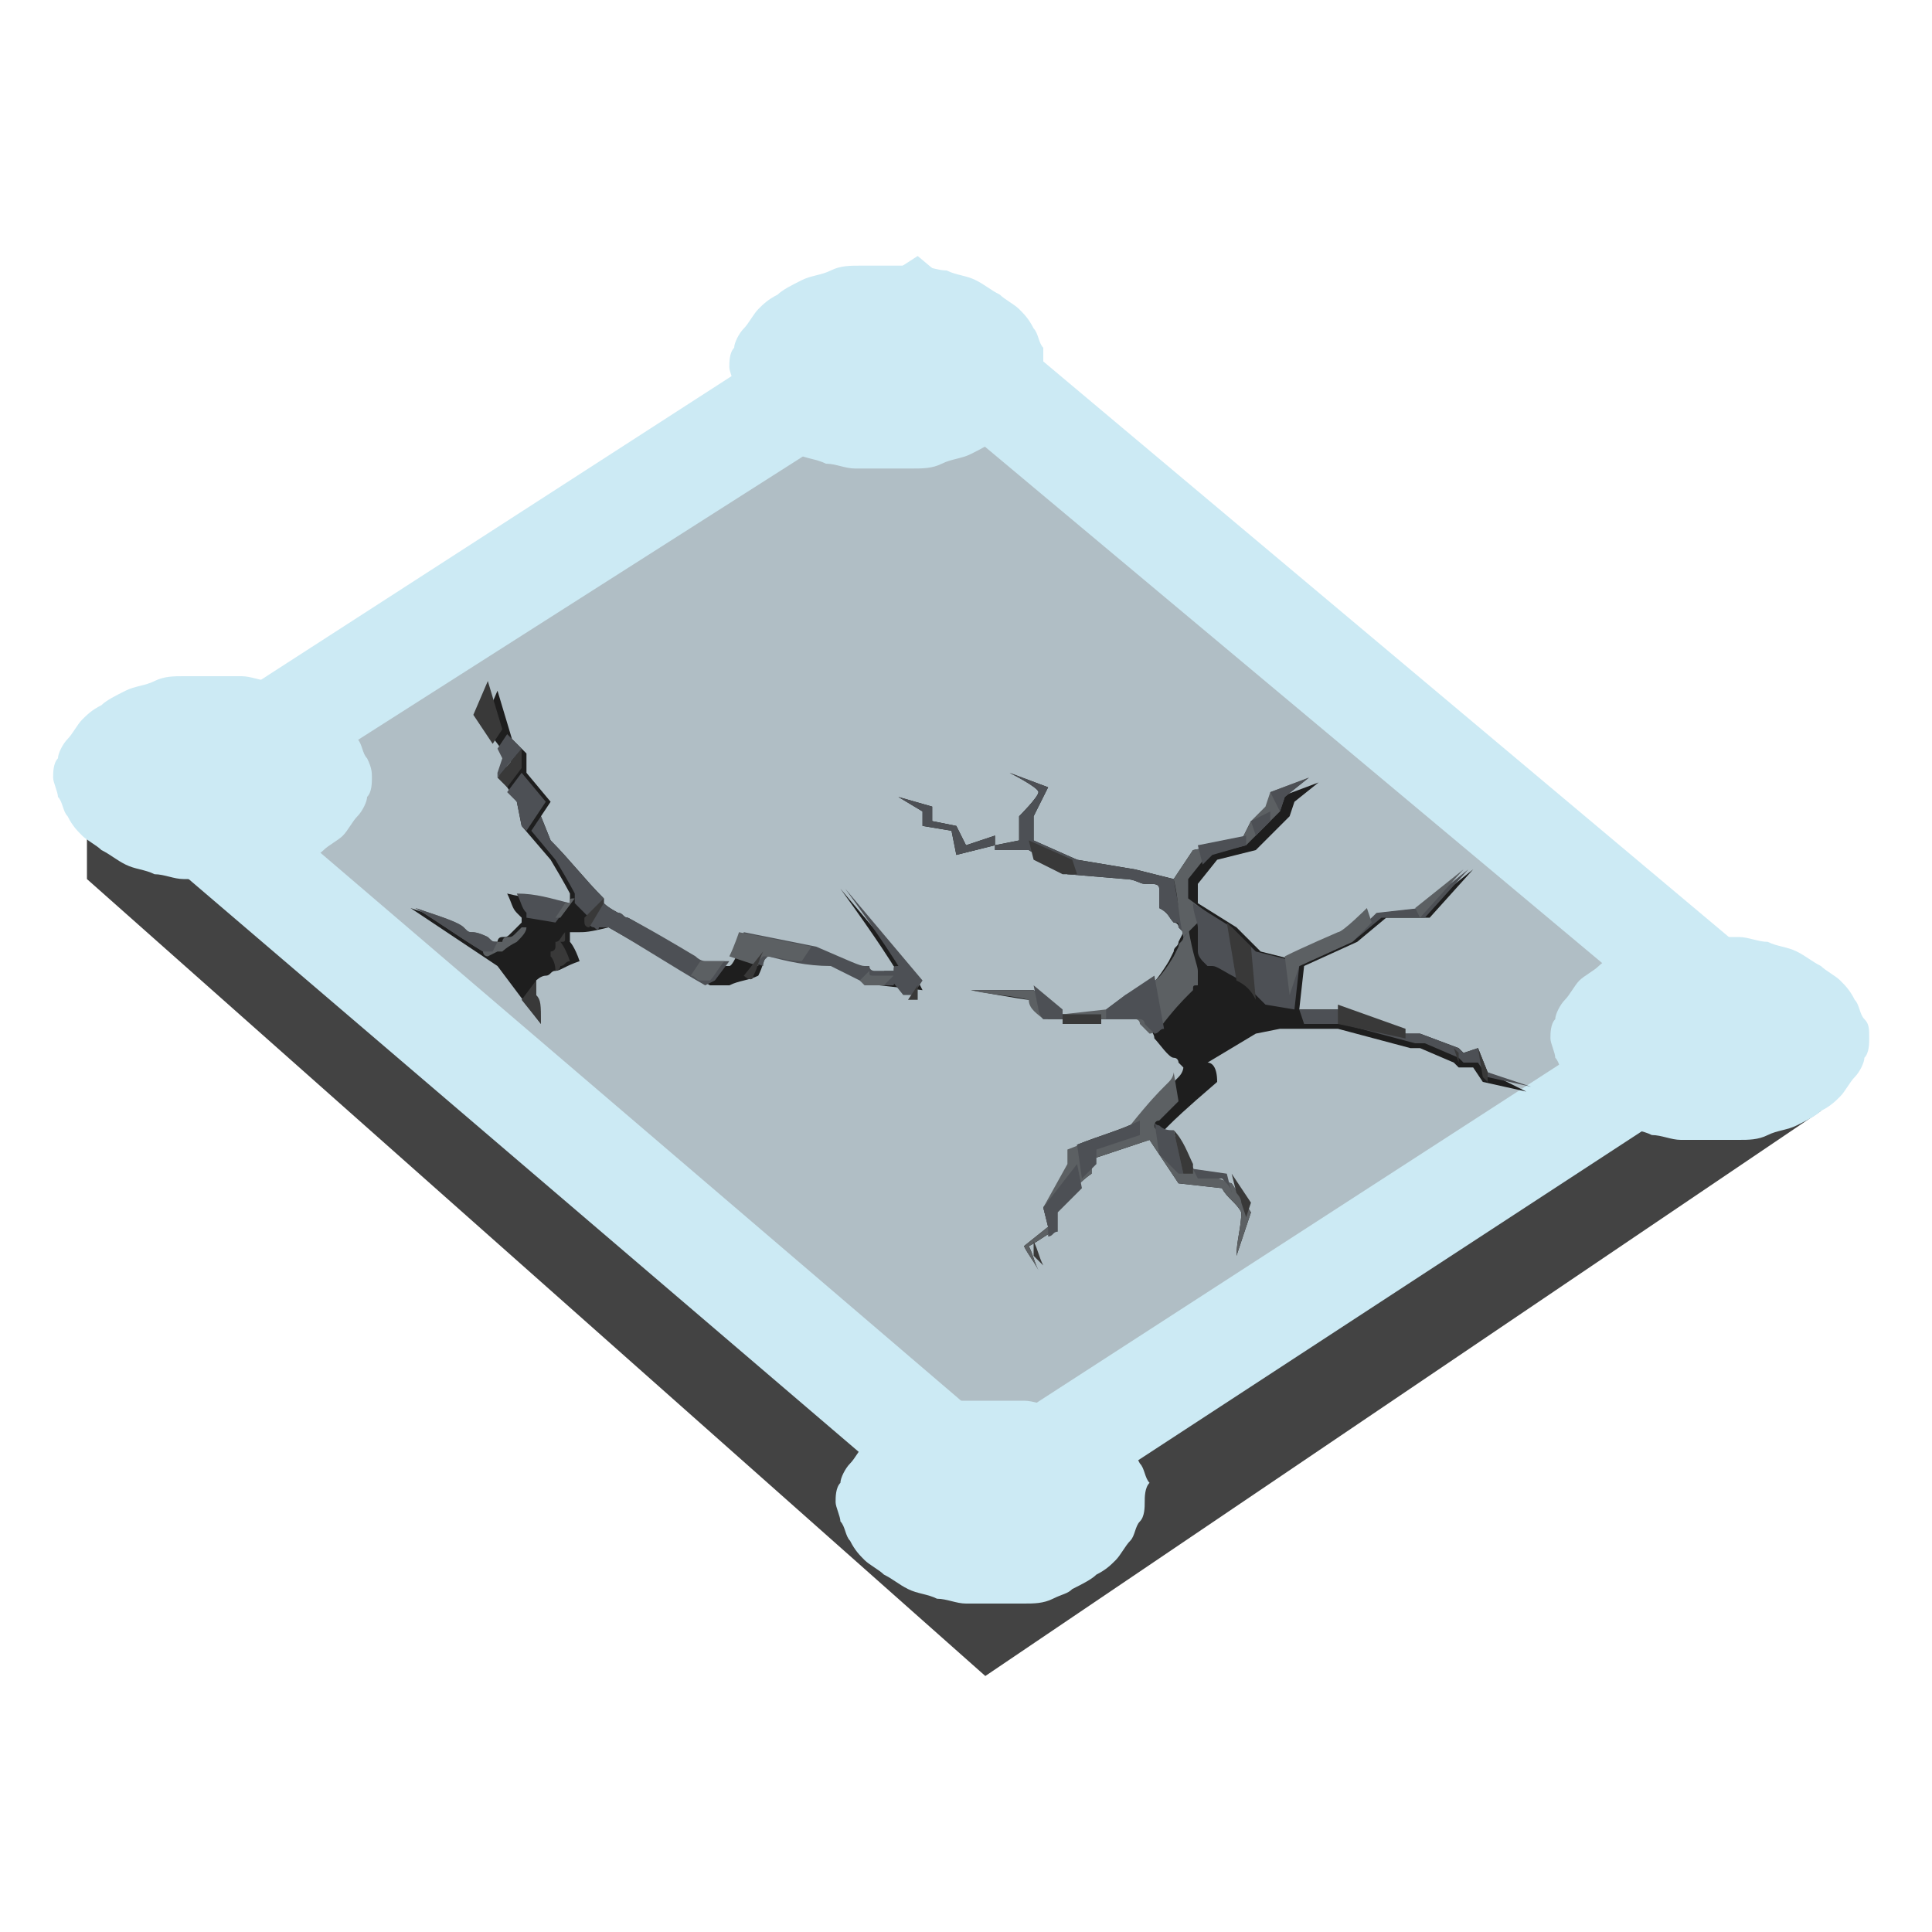 <?xml version="1.0" encoding="utf-8"?>
<!-- Generator: Adobe Illustrator 26.1.0, SVG Export Plug-In . SVG Version: 6.00 Build 0)  -->
<svg version="1.1" id="Layer_1" xmlns="http://www.w3.org/2000/svg" xmlns:xlink="http://www.w3.org/1999/xlink" x="0px" y="0px"
	 viewBox="0 0 40 40" style="enable-background:new 0 0 40 40;" xml:space="preserve">
<style type="text/css">
	.st0{fill:#434343;}
	.st1{fill:#B0BEC5;}
	.st2{fill:#CCEAF4;}
	.st3{fill:#1E1E1E;}
	.st4{fill:#4D5055;}
	.st5{fill:#5C6063;}
	.st6{fill:#393939;}
</style>
<path class="st0" d="M1.8,18.2l18.6,16.5l17.3-11.7v-1.7L1.8,16.4L1.8,18.2z"/>
<path class="st1" d="M20.5,31L3.6,16.5l15.3-9.8L36,21L20.5,31z"/>
<path class="st2" d="M18.9,8L5.4,16.6l15.2,13l13.6-8.8L18.9,8 M19,5.3l18.7,15.7L20.4,32.3L1.8,16.4L19,5.3z"/>
<path class="st2" d="M7.7,16.1c0,0.1,0,0.3-0.1,0.4c0,0.1-0.1,0.3-0.2,0.4c-0.1,0.1-0.2,0.3-0.3,0.4c-0.1,0.1-0.3,0.2-0.4,0.3
	c-0.1,0.1-0.3,0.2-0.5,0.3c-0.2,0.1-0.4,0.1-0.6,0.2c-0.2,0.1-0.4,0.1-0.6,0.1c-0.2,0-0.4,0-0.6,0c-0.2,0-0.4,0-0.6,0
	c-0.2,0-0.4-0.1-0.6-0.1c-0.2-0.1-0.4-0.1-0.6-0.2c-0.2-0.1-0.3-0.2-0.5-0.3c-0.1-0.1-0.3-0.2-0.4-0.3c-0.1-0.1-0.2-0.2-0.3-0.4
	c-0.1-0.1-0.1-0.3-0.2-0.4c0-0.1-0.1-0.3-0.1-0.4c0-0.1,0-0.3,0.1-0.4c0-0.1,0.1-0.3,0.2-0.4c0.1-0.1,0.2-0.3,0.3-0.4
	c0.1-0.1,0.2-0.2,0.4-0.3c0.1-0.1,0.3-0.2,0.5-0.3c0.2-0.1,0.4-0.1,0.6-0.2c0.2-0.1,0.4-0.1,0.6-0.1c0.2,0,0.4,0,0.6,0
	c0.2,0,0.4,0,0.6,0c0.2,0,0.4,0.1,0.6,0.1c0.2,0.1,0.4,0.1,0.6,0.2c0.2,0.1,0.3,0.2,0.5,0.3c0.1,0.1,0.3,0.2,0.4,0.3
	c0.1,0.1,0.2,0.2,0.3,0.4c0.1,0.1,0.1,0.3,0.2,0.4C7.7,15.9,7.7,16,7.7,16.1z"/>
<path class="st2" d="M21.6,7.6c0,0.1,0,0.3-0.1,0.4c0,0.1-0.1,0.3-0.2,0.4c-0.1,0.1-0.2,0.3-0.3,0.4c-0.1,0.1-0.2,0.2-0.4,0.3
	c-0.1,0.1-0.3,0.2-0.5,0.3c-0.2,0.1-0.4,0.1-0.6,0.2c-0.2,0.1-0.4,0.1-0.6,0.1c-0.2,0-0.4,0-0.6,0c-0.2,0-0.4,0-0.6,0
	c-0.2,0-0.4-0.1-0.6-0.1c-0.2-0.1-0.4-0.1-0.6-0.2s-0.3-0.2-0.5-0.3C16,9,15.8,8.9,15.7,8.8c-0.1-0.1-0.2-0.2-0.3-0.4
	c-0.1-0.1-0.1-0.3-0.2-0.4c0-0.1-0.1-0.3-0.1-0.4s0-0.3,0.1-0.4c0-0.1,0.1-0.3,0.2-0.4c0.1-0.1,0.2-0.3,0.3-0.4
	c0.1-0.1,0.2-0.2,0.4-0.3c0.1-0.1,0.3-0.2,0.5-0.3s0.4-0.1,0.6-0.2c0.2-0.1,0.4-0.1,0.6-0.1c0.2,0,0.4,0,0.6,0c0.2,0,0.4,0,0.6,0
	c0.2,0,0.4,0.1,0.6,0.1c0.2,0.1,0.4,0.1,0.6,0.2c0.2,0.1,0.3,0.2,0.5,0.3c0.1,0.1,0.3,0.2,0.4,0.3c0.1,0.1,0.2,0.2,0.3,0.4
	c0.1,0.1,0.1,0.3,0.2,0.4C21.6,7.3,21.6,7.4,21.6,7.6z"/>
<path class="st2" d="M38.7,21.5c0,0.1,0,0.3-0.1,0.4c0,0.1-0.1,0.3-0.2,0.4c-0.1,0.1-0.2,0.3-0.3,0.4c-0.1,0.1-0.2,0.2-0.4,0.3
	c-0.1,0.1-0.3,0.2-0.5,0.3c-0.2,0.1-0.4,0.1-0.6,0.2c-0.2,0.1-0.4,0.1-0.6,0.1c-0.2,0-0.4,0-0.6,0c-0.2,0-0.4,0-0.6,0
	c-0.2,0-0.4-0.1-0.6-0.1c-0.2-0.1-0.4-0.1-0.6-0.2c-0.2-0.1-0.3-0.2-0.5-0.3c-0.1-0.1-0.3-0.2-0.4-0.3c-0.1-0.1-0.2-0.2-0.3-0.4
	c-0.1-0.1-0.1-0.3-0.2-0.4c0-0.1-0.1-0.3-0.1-0.4c0-0.1,0-0.3,0.1-0.4c0-0.1,0.1-0.3,0.2-0.4c0.1-0.1,0.2-0.3,0.3-0.4
	c0.1-0.1,0.3-0.2,0.4-0.3c0.1-0.1,0.3-0.2,0.5-0.3c0.2-0.1,0.4-0.1,0.6-0.2c0.2-0.1,0.4-0.1,0.6-0.1c0.2,0,0.4,0,0.6,0
	c0.2,0,0.4,0,0.6,0c0.2,0,0.4,0.1,0.6,0.1c0.2,0.1,0.4,0.1,0.6,0.2c0.2,0.1,0.3,0.2,0.5,0.3c0.1,0.1,0.3,0.2,0.4,0.3
	c0.1,0.1,0.2,0.2,0.3,0.4c0.1,0.1,0.1,0.3,0.2,0.4C38.7,21.2,38.7,21.3,38.7,21.5z"/>
<path class="st2" d="M23.7,31.1c0,0.1,0,0.3-0.1,0.4s-0.1,0.3-0.2,0.4c-0.1,0.1-0.2,0.3-0.3,0.4c-0.1,0.1-0.2,0.2-0.4,0.3
	c-0.1,0.1-0.3,0.2-0.5,0.3C22.1,33,22,33,21.8,33.1c-0.2,0.1-0.4,0.1-0.6,0.1c-0.2,0-0.4,0-0.6,0c-0.2,0-0.4,0-0.6,0
	c-0.2,0-0.4-0.1-0.6-0.1c-0.2-0.1-0.4-0.1-0.6-0.2c-0.2-0.1-0.3-0.2-0.5-0.3c-0.1-0.1-0.3-0.2-0.4-0.3c-0.1-0.1-0.2-0.2-0.3-0.4
	c-0.1-0.1-0.1-0.3-0.2-0.4c0-0.1-0.1-0.3-0.1-0.4s0-0.3,0.1-0.4c0-0.1,0.1-0.3,0.2-0.4c0.1-0.1,0.2-0.3,0.3-0.4
	c0.1-0.1,0.2-0.2,0.4-0.3c0.1-0.1,0.3-0.2,0.5-0.3c0.2-0.1,0.4-0.1,0.6-0.2c0.2-0.1,0.4-0.1,0.6-0.1c0.2,0,0.4,0,0.6,0
	c0.2,0,0.4,0,0.6,0c0.2,0,0.4,0.1,0.6,0.1c0.2,0.1,0.4,0.1,0.6,0.2c0.2,0.1,0.3,0.2,0.5,0.3c0.1,0.1,0.3,0.2,0.4,0.3
	s0.2,0.2,0.3,0.4c0.1,0.1,0.1,0.3,0.2,0.4C23.7,30.8,23.7,31,23.7,31.1z"/>
<g>
	<g>
		<g>
			<g>
				<g>
					<g>
						<g>
							<g>
								<g>
									<g>
										<g>
											<g>
												<path class="st3" d="M19,20.3l-1.6-1.9c0.8,1.1,1.1,1.6,1.1,1.6c0,0,0,0,0.1,0.1c0,0,0,0,0,0.1c0,0,0,0-0.1,0
													c0,0,0,0-0.1,0c0,0,0,0,0,0c-0.1,0-0.1,0-0.2,0c-0.1,0-0.1,0-0.1,0c0,0-0.1,0-0.1-0.1c0,0-0.1,0-0.1,0
													c-0.1,0-0.3-0.1-1-0.4c-0.5-0.1-1-0.2-1.5-0.3c0,0-0.2,0.6-0.3,0.6c0,0-0.2,0-0.3,0c0,0-0.1,0-0.1,0c-0.1,0-0.1,0-0.1,0
													c0,0-0.1,0-0.2-0.1c0,0,0,0,0,0C13.4,19.2,13,19,13,19c-0.1,0-0.1-0.1-0.2-0.1c0,0-0.2-0.1-0.3-0.2c0,0,0-0.1,0-0.1
													c0,0,0,0,0,0c0,0,0,0,0,0c-0.4-0.4-0.7-0.8-1.1-1.2l-0.2-0.5l0.2-0.3l-0.5-0.6l0-0.4l-0.3-0.3l-0.3-1l-0.3,0.7l0.6,0.8
													L10.3,16l0.4,0.6l0.1,0.5l0.6,0.7c0.3,0.5,0.4,0.7,0.4,0.7c0,0,0,0,0,0.1c0,0.1,0,0.1,0,0.1c0,0,0,0-0.1,0c0,0,0,0,0,0
													c0,0,0,0-0.1,0c-0.4-0.1-0.7-0.1-1.1-0.2c0.1,0.2,0.1,0.3,0.2,0.4c0,0,0,0,0.1,0.1c0,0.1,0,0.1,0,0.1c0,0,0,0-0.1,0.1
													c0,0-0.1,0.1-0.1,0.1c-0.1,0.1-0.1,0.1-0.2,0.1c-0.1,0-0.1,0.1-0.1,0.1c0,0-0.1,0-0.1,0c-0.1,0-0.1,0-0.2-0.1
													c-0.2-0.1-0.3-0.1-0.3-0.1c-0.1,0-0.1,0-0.2-0.1c-0.1-0.1-0.4-0.2-1-0.4c0.6,0.4,1.2,0.8,1.8,1.2l0.9,1.2
													c-0.1-0.4-0.1-0.5-0.1-0.6c0,0,0-0.1,0-0.2c0-0.1,0-0.1,0-0.1c0,0,0.1-0.1,0.2-0.1c0.1,0,0.1-0.1,0.2-0.1
													c0.1,0,0.2-0.1,0.5-0.2c-0.1-0.3-0.2-0.4-0.2-0.4c0,0,0,0,0-0.1c0-0.1,0-0.1,0-0.1c0,0,0,0,0.1,0c0.1,0,0.1,0,0.1,0
													c0.1,0,0.2,0,0.6-0.1c0.7,0.4,1.4,0.8,2.1,1.2c0.1,0,0.3,0,0.4,0c0.2-0.1,0.4-0.1,0.6-0.2c0.1-0.2,0.1-0.3,0.2-0.5
													c0.4,0.1,0.8,0.2,1.3,0.2l1,0.5l0.9,0.1L19,20.3"/>
											</g>
										</g>
									</g>
								</g>
							</g>
						</g>
					</g>
				</g>
			</g>
		</g>
	</g>
</g>
<g>
	<g>
		<g>
			<g>
				<g>
					<g>
						<g>
							<g>
								<path class="st4" d="M18.5,20.1c0,0,0,0-0.1,0c0,0,0,0,0,0c-0.1,0-0.1,0-0.1,0l0.4,0.5l0.2,0l0.2-0.3l-1.6-1.9
									c0.8,1.1,1.1,1.6,1.1,1.6C18.5,20,18.5,20,18.5,20.1c0.1,0,0.1,0,0.1,0C18.6,20.1,18.5,20.1,18.5,20.1"/>
							</g>
						</g>
					</g>
				</g>
			</g>
		</g>
	</g>
</g>
<g>
	<g>
		<g>
			<g>
				<g>
					<g>
						<g>
							<g>
								<path class="st5" d="M10.1,19.8c0,0,0,0,0.2-0.1c0,0,0.1,0,0.1,0c0,0,0.1-0.1,0.3-0.2c0.1-0.1,0.2-0.2,0.2-0.3
									c0,0,0,0-0.1,0c0,0-0.1,0.1-0.1,0.1c-0.1,0.1-0.1,0.1-0.2,0.1c-0.1,0-0.1,0.1-0.1,0.1c0,0-0.1,0-0.1,0c-0.1,0-0.1,0-0.2-0.1
									c-0.2-0.1-0.3-0.1-0.3-0.1c-0.1,0-0.1,0-0.2-0.1c-0.1-0.1-0.4-0.2-1-0.4c0.5,0.3,0.9,0.6,1.4,0.9C10,19.7,10,19.8,10.1,19.8
									C10.1,19.8,10.1,19.8,10.1,19.8"/>
							</g>
						</g>
					</g>
				</g>
			</g>
		</g>
	</g>
</g>
<g>
	<g>
		<g>
			<g>
				<g>
					<g>
						<g>
							<g>
								<path class="st4" d="M10.3,19.5c-0.1,0-0.1,0-0.2-0.1c-0.2-0.1-0.3-0.1-0.3-0.1c-0.1,0-0.1,0-0.2-0.1
									c-0.1-0.1-0.4-0.2-1-0.4c0.5,0.3,0.9,0.6,1.4,0.9c0,0,0,0,0.1,0c0,0,0.1,0,0.1,0L10.3,19.5"/>
							</g>
						</g>
					</g>
				</g>
			</g>
		</g>
	</g>
</g>
<g>
	<g>
		<g>
			<g>
				<g>
					<g>
						<g>
							<g>
								<path class="st4" d="M11.8,18.7L11.8,18.7C11.8,18.7,11.7,18.7,11.8,18.7c-0.4-0.1-0.7-0.2-1.1-0.2c0.1,0.2,0.1,0.3,0.2,0.4
									c0,0,0,0,0,0.1l0.6,0.1L11.8,18.7"/>
							</g>
						</g>
					</g>
				</g>
			</g>
		</g>
	</g>
</g>
<g>
	<g>
		<g>
			<g>
				<g>
					<g>
						<g>
							<g>
								<path class="st5" d="M11.9,18.6C11.9,18.6,11.9,18.7,11.9,18.6c-0.1,0-0.1,0-0.1,0.1c0,0,0,0-0.1,0L11.5,19l0.1,0L11.9,18.6
									"/>
							</g>
						</g>
					</g>
				</g>
			</g>
		</g>
	</g>
</g>
<g>
	<g>
		<g>
			<g>
				<g>
					<g>
						<g>
							<g>
								<path class="st4" d="M18.6,20.1c0,0-0.1,0-0.1,0c0,0,0,0-0.1,0c0,0,0,0,0,0c-0.1,0-0.1,0-0.2,0c-0.1,0-0.1,0-0.1,0
									c0,0-0.1,0-0.1-0.1c0,0-0.1,0-0.1,0c-0.1,0-0.3-0.1-1-0.4c-0.5-0.1-1-0.2-1.5-0.3c0,0-0.1,0.3-0.2,0.5l0.6,0.2
									c0-0.1,0-0.1,0.1-0.2c0.4,0.1,0.8,0.2,1.3,0.2l0.8,0.4l0.5,0L18.6,20.1"/>
							</g>
						</g>
					</g>
				</g>
			</g>
		</g>
	</g>
</g>
<g>
	<g>
		<g>
			<g>
				<g>
					<g>
						<g>
							<g>
								<path class="st5" d="M15.1,19.8l0.6,0.2c0-0.1,0-0.1,0.1-0.2c0.3,0,0.5,0.1,0.8,0.1l0.2-0.3c-0.5-0.1-1-0.2-1.5-0.3
									C15.3,19.3,15.2,19.6,15.1,19.8"/>
							</g>
						</g>
					</g>
				</g>
			</g>
		</g>
	</g>
</g>
<g>
	<g>
		<g>
			<g>
				<g>
					<g>
						<g>
							<g>
								<path class="st5" d="M18,20.1l-0.2,0.2l0.1,0.1c0.2,0,0.3,0,0.3,0c0,0,0,0,0,0c0.1,0,0.1,0,0.1,0c0,0,0,0,0,0c0,0,0,0,0,0
									c0,0,0.1-0.1,0.2-0.2c-0.1,0-0.1,0-0.1,0c0,0,0,0-0.1,0c0,0,0,0,0,0c-0.1,0-0.1,0-0.2,0C18,20.2,18,20.2,18,20.1
									C18,20.1,18,20.1,18,20.1"/>
							</g>
						</g>
					</g>
				</g>
			</g>
		</g>
	</g>
</g>
<g>
	<g>
		<g>
			<g>
				<g>
					<g>
						<g>
							<g>
								<g>
									<g>
										<g>
											<g>
												<path class="st6" d="M19,20.7l0-0.3l-0.2,0.3L19,20.7z"/>
											</g>
										</g>
									</g>
								</g>
							</g>
						</g>
					</g>
				</g>
			</g>
		</g>
	</g>
</g>
<g>
	<g>
		<g>
			<g>
				<g>
					<g>
						<g>
							<g>
								<path class="st6" d="M15.6,20.2c0.1-0.2,0.1-0.3,0.2-0.5l-0.4,0.5C15.5,20.3,15.6,20.3,15.6,20.2"/>
							</g>
						</g>
					</g>
				</g>
			</g>
		</g>
	</g>
</g>
<g>
	<g>
		<g>
			<g>
				<g>
					<g>
						<g>
							<g>
								<path class="st4" d="M14.8,20.3l0.3-0.4c0,0-0.2,0-0.3,0c0,0-0.1,0-0.1,0c-0.1,0-0.1,0-0.1,0c0,0-0.1,0-0.2-0.1c0,0,0,0,0,0
									C13.4,19.2,13,19,13,19c-0.1,0-0.1-0.1-0.2-0.1c0,0-0.2-0.1-0.3-0.2c0,0,0-0.1,0-0.1c0,0,0,0,0,0c0,0,0,0,0,0
									c-0.4-0.4-0.7-0.8-1.1-1.2l-0.2-0.5l-0.2,0.3l0.5,0.6c0.3,0.5,0.4,0.7,0.4,0.7c0,0,0,0,0,0.1c0,0.1,0,0.1,0,0.1c0,0,0,0,0,0
									c0,0,0,0,0,0c0,0,0,0,0,0s0,0,0,0c0.1,0.1,0.2,0.2,0.3,0.3c0,0,0,0,0,0.1c0,0.1,0.1,0.1,0.1,0.1c0.1,0.1,0.1,0,0.1,0
									c0,0,0.1,0,0.1,0c0,0,0.1,0,0.1,0c0.7,0.4,1.3,0.8,2,1.2L14.8,20.3"/>
							</g>
						</g>
					</g>
				</g>
			</g>
		</g>
	</g>
</g>
<g>
	<g>
		<g>
			<g>
				<g>
					<g>
						<g>
							<g>
								<path class="st5" d="M14.5,19.9l-0.2,0.3c0.1,0,0.1,0.1,0.2,0.1l0.2,0c0.1-0.1,0.2-0.3,0.3-0.4c-0.1,0-0.2,0-0.3,0
									c0,0-0.1,0-0.1,0C14.6,19.9,14.6,19.9,14.5,19.9C14.6,19.9,14.6,19.9,14.5,19.9C14.5,19.9,14.5,19.9,14.5,19.9"/>
							</g>
						</g>
					</g>
				</g>
			</g>
		</g>
	</g>
</g>
<g>
	<g>
		<g>
			<g>
				<g>
					<g>
						<g>
							<g>
								<path class="st6" d="M12.5,18.7C12.5,18.7,12.5,18.6,12.5,18.7c0-0.1,0-0.1,0-0.1c0,0,0,0,0,0L12.1,19c0,0,0,0,0,0.1
									c0,0.1,0.1,0.1,0.1,0.1L12.5,18.7C12.5,18.7,12.5,18.7,12.5,18.7"/>
							</g>
						</g>
					</g>
				</g>
			</g>
		</g>
	</g>
</g>
<g>
	<g>
		<g>
			<g>
				<g>
					<g>
						<g>
							<g>
								<path class="st6" d="M10.9,17.2l0.2-0.3l0.2-0.3L10.9,17.2L10.9,17.2"/>
							</g>
						</g>
					</g>
				</g>
			</g>
		</g>
	</g>
</g>
<g>
	<g>
		<g>
			<g>
				<g>
					<g>
						<g>
							<g>
								<path class="st4" d="M10.7,16.6l0.1,0.5l0.1,0.1l0.4-0.6l-0.5-0.6l-0.3,0.4L10.7,16.6"/>
							</g>
						</g>
					</g>
				</g>
			</g>
		</g>
	</g>
</g>
<g>
	<g>
		<g>
			<g>
				<g>
					<g>
						<g>
							<g>
								<path class="st6" d="M10.5,16.3l0.3-0.4l0-0.4l-0.5,0.6L10.5,16.3"/>
							</g>
						</g>
					</g>
				</g>
			</g>
		</g>
	</g>
</g>
<g>
	<g>
		<g>
			<g>
				<g>
					<g>
						<g>
							<g>
								<path class="st4" d="M10.4,15.7L10.3,16l0,0.1l0.5-0.6l-0.3-0.3l-0.2,0.3L10.4,15.7"/>
							</g>
						</g>
					</g>
				</g>
			</g>
		</g>
	</g>
</g>
<g>
	<g>
		<g>
			<g>
				<g>
					<g>
						<g>
							<g>
								<path class="st6" d="M9.8,14.8l0.4,0.6l0.2-0.3l-0.3-1L9.8,14.8"/>
							</g>
						</g>
					</g>
				</g>
			</g>
		</g>
	</g>
</g>
<g>
	<g>
		<g>
			<g>
				<g>
					<g>
						<g>
							<g>
								<path class="st6" d="M11.7,19.4c0-0.1,0-0.1,0-0.1c-0.1,0.1-0.1,0.2-0.2,0.2c0,0,0,0,0,0.1c0,0.1-0.1,0.1-0.1,0.1
									c0,0,0,0.1,0,0.1c0,0,0,0,0,0c0,0,0.1,0.1,0.1,0.3c0,0,0.1,0,0.1-0.1c0.1,0,0.1-0.1,0.2-0.1c-0.1-0.3-0.2-0.4-0.2-0.4
									C11.7,19.5,11.7,19.5,11.7,19.4"/>
							</g>
						</g>
					</g>
				</g>
			</g>
		</g>
	</g>
</g>
<g>
	<g>
		<g>
			<g>
				<g>
					<g>
						<g>
							<g>
								<g>
									<g>
										<g>
											<g>
												<path class="st6" d="M11.1,20.6c0,0,0-0.1,0-0.2c0-0.1,0-0.1,0-0.1c0,0,0,0,0,0l-0.3,0.4l0.4,0.5
													C11.2,20.8,11.2,20.7,11.1,20.6"/>
											</g>
										</g>
									</g>
								</g>
							</g>
						</g>
					</g>
				</g>
			</g>
		</g>
	</g>
</g>
<g>
	<g>
		<g>
			<g>
				<g>
					<g>
						<g>
							<g>
								<g>
									<g>
										<g>
											<g>
												<path class="st3" d="M30.8,22.2l-0.2-0.5l-0.3,0.1l-0.1-0.1l-0.8-0.3l-0.3,0l-1.4-0.5l-0.8,0l0.1-0.9l1.1-0.5l0.6-0.5
													l0.9,0l0.9-1l-1,0.8l-0.9,0.1c0,0-0.5,0.5-0.6,0.5c0,0-0.7,0.3-1.1,0.5l-0.8-0.2l-0.5-0.5l-0.8-0.5l0-0.4l0.4-0.5
													l0.8-0.2l0.4-0.4l0.3-0.3l0.1-0.3l0.5-0.4l-0.8,0.3l-0.1,0.3L25.9,17l-0.2,0.4l-1,0.2l-0.4,0.6L23.5,18l-1.2-0.2
													l-0.9-0.4l0-0.5l0.3-0.6L20.9,16c0,0,0.6,0.3,0.6,0.4c0,0.1-0.4,0.5-0.4,0.5s0,0.5,0,0.5l-0.5,0.1l0-0.2L20,17.5
													l-0.2-0.4L19.3,17l0-0.3l-0.7-0.2l0.5,0.3l0,0.3l0.6,0.1l0.1,0.5l0.8-0.2l0,0.1l0.7,0l0.8,0.5l1.2,0.1
													c0.2,0,0.3,0.1,0.4,0.1c0,0,0.1,0,0.1,0c0.1,0,0.2,0,0.2,0.1c0,0,0,0,0,0.1c0,0.1,0,0.1,0,0.1c0,0,0,0.1,0,0.2
													c0.2,0.1,0.2,0.2,0.3,0.3c0,0,0.1,0,0.1,0.1c0.1,0.1,0.1,0.1,0.1,0.1c0,0,0,0-0.1,0.2c0,0.1-0.1,0.1-0.1,0.2
													c0,0,0,0-0.1,0.2c0,0-0.3,0.5-0.4,0.5l0,0l-0.6,0.3l-0.4,0.3L22,21l-0.6-0.5l-1.3,0c0,0,1.1,0.2,1.2,0.2
													c0.1,0,0.4,0.4,0.4,0.4l1.2,0c0.1,0,0.2,0,0.3,0c0,0,0.1,0,0.1,0c0.2,0,0.3,0,0.3,0c0,0,0.1,0,0.1,0.1
													c0,0,0.1,0.1,0.1,0.1c0,0,0.1,0.1,0.1,0.2c0.1,0.1,0.3,0.4,0.4,0.4c0.1,0,0.1,0.1,0.1,0.1c0.1,0.1,0.1,0.1,0.1,0.1
													c0,0,0,0.1-0.1,0.2c-0.1,0.1-0.1,0.1-0.1,0.1c-0.1,0.1-0.3,0.3-0.7,0.8c-0.4,0.2-0.8,0.3-1.3,0.5l0,0.3L21.6,25l0.1,0.4
													l-0.5,0.4c0.1,0.2,0.2,0.3,0.3,0.5c-0.1-0.2-0.1-0.3-0.2-0.5c0.2-0.1,0.3-0.2,0.5-0.3c0-0.1,0-0.3,0-0.4
													c0.3-0.3,0.5-0.6,0.8-0.8c0-0.1,0-0.2,0-0.3l1.2-0.4c0.2,0.3,0.4,0.6,0.6,0.9l0.9,0.1c0.1,0.2,0.3,0.3,0.4,0.5
													c0,0.3-0.1,0.6-0.1,0.9l0.3-0.9l-0.4-0.6l-0.7-0.1c-0.1-0.2-0.2-0.5-0.4-0.7c-0.1,0-0.2,0-0.3-0.1c0,0-0.1,0-0.1-0.1
													c0,0,0-0.1,0.1-0.1c0.1-0.1,0.1-0.1,0.1-0.1c0.1-0.1,0.3-0.3,1-0.9C25.2,22.1,25.1,22,25,22l1-0.6l0.5-0.1l1.2,0
													l1.5,0.4l0.2,0l0.7,0.3l0.1,0.1l0.3,0l0.2,0.3l0.9,0.2L30.8,22.2"/>
											</g>
										</g>
									</g>
								</g>
							</g>
						</g>
					</g>
				</g>
			</g>
		</g>
	</g>
</g>
<g>
	<g>
		<g>
			<g>
				<g>
					<g>
						<g>
							<g>
								<path class="st5" d="M21.6,21.1l1.2,0c0.1,0,0.2,0,0.3,0c0,0,0.1,0,0.1,0c0.2,0,0.3,0,0.3,0c0,0,0.1,0,0.1,0.1
									c0,0,0.1,0.1,0.1,0.1c0,0,0.1,0.1,0.1,0.1c0.1,0,0.1-0.1,0.2-0.1c0.3-0.4,0.5-0.6,0.6-0.7c0,0,0,0,0.1-0.1
									c0-0.1,0-0.1,0.1-0.1c0,0,0-0.1,0-0.2c0,0,0-0.1,0-0.1c0-0.1-0.1-0.3-0.2-0.9c0,0.1,0,0.1-0.1,0.2c0,0.1-0.1,0.1-0.1,0.2
									c0,0,0,0-0.1,0.2c0,0-0.3,0.5-0.4,0.5l0,0l-0.6,0.3l-0.4,0.3L22,21l-0.6-0.5l-1.3,0c0.4,0.1,0.8,0.1,1.2,0.2
									C21.3,20.9,21.5,21,21.6,21.1"/>
							</g>
						</g>
					</g>
				</g>
			</g>
		</g>
	</g>
</g>
<g>
	<g>
		<g>
			<g>
				<g>
					<g>
						<g>
							<g>
								<path class="st4" d="M23.3,20.6l-0.4,0.3l0,0.2c0.1,0,0.2,0,0.3,0c0,0,0.1,0,0.1,0c0.2,0,0.3,0,0.3,0c0,0,0.1,0,0.1,0.1
									c0,0,0.1,0.1,0.1,0.1c0,0,0.1,0.1,0.1,0.1c0.1,0,0.1-0.1,0.2-0.1l-0.2-1.1L23.3,20.6"/>
							</g>
						</g>
					</g>
				</g>
			</g>
		</g>
	</g>
</g>
<g>
	<g>
		<g>
			<g>
				<g>
					<g>
						<g>
							<g>
								<path class="st6" d="M22.8,21.2C22.8,21.2,22.8,21.2,22.8,21.2l0-0.2L22,21l0,0.2L22.8,21.2"/>
							</g>
						</g>
					</g>
				</g>
			</g>
		</g>
	</g>
</g>
<g>
	<g>
		<g>
			<g>
				<g>
					<g>
						<g>
							<g>
								<path class="st4" d="M21.6,21.1l0.4,0l0-0.2l-0.6-0.5l0.1,0.5C21.5,21,21.6,21.1,21.6,21.1"/>
							</g>
						</g>
					</g>
				</g>
			</g>
		</g>
	</g>
</g>
<g>
	<g>
		<g>
			<g>
				<g>
					<g>
						<g>
							<g>
								<g>
									<g>
										<g>
											<g>
												<path class="st5" d="M24.7,24.2c-0.1-0.2-0.2-0.5-0.4-0.7c-0.1,0-0.2,0-0.3-0.1c0,0-0.1,0-0.1-0.1c0,0,0-0.1,0.1-0.1
													c0.1-0.1,0.1-0.1,0.1-0.1c0,0,0.1-0.1,0.3-0.3l-0.1-0.6c0,0,0,0.1-0.1,0.2c-0.1,0.1-0.1,0.1-0.1,0.1
													c-0.1,0.1-0.3,0.3-0.7,0.8c-0.4,0.2-0.8,0.3-1.3,0.5l0,0.3L21.6,25l0.1,0.4l-0.5,0.4c0.1,0.2,0.2,0.3,0.3,0.5
													c-0.1-0.2-0.1-0.3-0.2-0.5c0.2-0.1,0.3-0.2,0.5-0.3c0-0.1,0-0.3,0-0.4c0.3-0.3,0.5-0.6,0.8-0.8c0-0.1,0-0.2,0-0.3
													l1.2-0.4c0.2,0.3,0.4,0.6,0.6,0.9l0.9,0.1c0.1,0.2,0.3,0.3,0.4,0.5c0,0.3-0.1,0.6-0.1,0.9l0.3-0.9l-0.4-0.6L24.7,24.2"
													/>
											</g>
										</g>
									</g>
								</g>
							</g>
						</g>
					</g>
				</g>
			</g>
		</g>
	</g>
</g>
<g>
	<g>
		<g>
			<g>
				<g>
					<g>
						<g>
							<g>
								<path class="st4" d="M24.4,24.3l0.1,0l-0.2-0.9c-0.1,0-0.2,0-0.3-0.1c0,0-0.1,0-0.1-0.1l0.1,0.7
									C24.2,24.1,24.3,24.2,24.4,24.3"/>
							</g>
						</g>
					</g>
				</g>
			</g>
		</g>
	</g>
</g>
<g>
	<g>
		<g>
			<g>
				<g>
					<g>
						<g>
							<g>
								<path class="st4" d="M22.4,24.4c0.1-0.1,0.2-0.2,0.3-0.3c0-0.1,0-0.2,0-0.3l0.9-0.3l0-0.3c-0.4,0.2-0.8,0.3-1.3,0.5
									L22.4,24.4"/>
							</g>
						</g>
					</g>
				</g>
			</g>
		</g>
	</g>
</g>
<g>
	<g>
		<g>
			<g>
				<g>
					<g>
						<g>
							<g>
								<path class="st4" d="M22.3,24.1L21.6,25l0.1,0.4l0,0l0,0.2c0.1,0,0.1-0.1,0.2-0.1c0-0.1,0-0.3,0-0.4
									c0.2-0.2,0.3-0.3,0.5-0.5L22.3,24.1"/>
							</g>
						</g>
					</g>
				</g>
			</g>
		</g>
	</g>
</g>
<g>
	<g>
		<g>
			<g>
				<g>
					<g>
						<g>
							<g>
								<path class="st6" d="M21.6,26.2c-0.1-0.2-0.1-0.3-0.2-0.5l0,0.3C21.5,26.1,21.5,26.1,21.6,26.2"/>
							</g>
						</g>
					</g>
				</g>
			</g>
		</g>
	</g>
</g>
<g>
	<g>
		<g>
			<g>
				<g>
					<g>
						<g>
							<g>
								<path class="st6" d="M24.5,24.3l0.2,0l0-0.2c-0.1-0.2-0.2-0.5-0.4-0.7L24.5,24.3"/>
							</g>
						</g>
					</g>
				</g>
			</g>
		</g>
	</g>
</g>
<g>
	<g>
		<g>
			<g>
				<g>
					<g>
						<g>
							<g>
								<path class="st6" d="M25.7,24.9l0.1,0.3l0.1-0.3l-0.4-0.6l0.1,0.4C25.6,24.7,25.7,24.8,25.7,24.9"/>
							</g>
						</g>
					</g>
				</g>
			</g>
		</g>
	</g>
</g>
<g>
	<g>
		<g>
			<g>
				<g>
					<g>
						<g>
							<g>
								<path class="st4" d="M24.8,24.4l0.5,0c0.1,0.1,0.2,0.2,0.2,0.3l-0.1-0.4l-0.7-0.1L24.8,24.4"/>
							</g>
						</g>
					</g>
				</g>
			</g>
		</g>
	</g>
</g>
<g>
	<g>
		<g>
			<g>
				<g>
					<g>
						<g>
							<g>
								<path class="st4" d="M24.4,19.2c0.1,0.1,0.1,0.1,0.1,0.1c0,0,0,0,0,0h0l-0.2-1.1L23.5,18l-1.2-0.2l-0.9-0.4l0-0.5l0.3-0.6
									L20.9,16c0,0,0.6,0.3,0.6,0.4c0,0.1-0.4,0.5-0.4,0.5s0,0.5,0,0.5l-0.5,0.1l0-0.2L20,17.5l-0.2-0.4L19.3,17l0-0.3l-0.7-0.2
									l0.5,0.3l0,0.3l0.6,0.1l0.1,0.5l0.8-0.2l0,0.1l0.7,0l0.8,0.5l1.2,0.1c0.2,0,0.3,0.1,0.4,0.1c0,0,0.1,0,0.1,0
									c0.1,0,0.2,0,0.2,0.1c0,0,0,0,0,0.1c0,0.1,0,0.1,0,0.1c0,0,0,0.1,0,0.2c0.2,0.1,0.2,0.2,0.3,0.3
									C24.4,19.1,24.4,19.1,24.4,19.2"/>
							</g>
						</g>
					</g>
				</g>
			</g>
		</g>
	</g>
</g>
<g>
	<g>
		<g>
			<g>
				<g>
					<g>
						<g>
							<g>
								<path class="st6" d="M22,18.1l0.3,0l-0.1-0.3l-0.9-0.4l0.1,0.4L22,18.1"/>
							</g>
						</g>
					</g>
				</g>
			</g>
		</g>
	</g>
</g>
<g>
	<g>
		<g>
			<g>
				<g>
					<g>
						<g>
							<g>
								<path class="st5" d="M25,18.9l-0.4-0.3l0-0.4l0.4-0.5l0.8-0.2l0.4-0.4l0.3-0.3l0.1-0.3l0.5-0.4l-0.8,0.3l-0.1,0.3L25.9,17
									l-0.2,0.4l-1,0.2l-0.4,0.6c0.1,0.4,0.1,0.8,0.2,1.2C24.7,19.2,24.9,19,25,18.9"/>
							</g>
						</g>
					</g>
				</g>
			</g>
		</g>
	</g>
</g>
<g>
	<g>
		<g>
			<g>
				<g>
					<g>
						<g>
							<g>
								<path class="st4" d="M26.8,20.9l0.1-0.9l1.1-0.5l0.6-0.5l0.9,0l0.9-1l-1,0.8l-0.9,0.1c0,0-0.5,0.5-0.6,0.5
									c0,0-0.7,0.3-1.1,0.5l-0.8-0.2l-0.5-0.5l-0.8-0.5c0,0.2,0.1,0.4,0.1,0.5c0,0.1,0,0.2,0,0.3c0,0.1,0,0.1,0,0.2
									c0,0.1,0.1,0.2,0.1,0.2c0,0,0.1,0.1,0.1,0.1c0,0,0.1,0,0.1,0c0.1,0,0.2,0.1,0.6,0.3c0.1,0.1,0.3,0.3,0.4,0.4
									c0,0,0.1,0.1,0.1,0.1L26.8,20.9"/>
							</g>
						</g>
					</g>
				</g>
			</g>
		</g>
	</g>
</g>
<g>
	<g>
		<g>
			<g>
				<g>
					<g>
						<g>
							<g>
								<path class="st4" d="M26.5,16.8l0.1-0.3l0.5-0.4l-0.8,0.3L26.5,16.8L26.5,16.8"/>
							</g>
						</g>
					</g>
				</g>
			</g>
		</g>
	</g>
</g>
<g>
	<g>
		<g>
			<g>
				<g>
					<g>
						<g>
							<g>
								<path class="st4" d="M26.2,17.1l0.1-0.1l0-0.2L25.9,17l0.1,0.3L26.2,17.1"/>
							</g>
						</g>
					</g>
				</g>
			</g>
		</g>
	</g>
</g>
<g>
	<g>
		<g>
			<g>
				<g>
					<g>
						<g>
							<g>
								<path class="st4" d="M25.1,17.7l0.7-0.2l0-0.2l-1,0.2l0.1,0.4L25.1,17.7"/>
							</g>
						</g>
					</g>
				</g>
			</g>
		</g>
	</g>
</g>
<g>
	<g>
		<g>
			<g>
				<g>
					<g>
						<g>
							<g>
								<path class="st6" d="M26,20.7C26.1,20.7,26.1,20.7,26,20.7l-0.1-1.1l-0.5-0.5l0.2,1.2C25.8,20.4,25.9,20.5,26,20.7"/>
							</g>
						</g>
					</g>
				</g>
			</g>
		</g>
	</g>
</g>
<g>
	<g>
		<g>
			<g>
				<g>
					<g>
						<g>
							<g>
								<path class="st5" d="M26.9,20l1.1-0.5l0.4-0.4l-0.1-0.3c0,0-0.5,0.5-0.6,0.5c0,0-0.7,0.3-1.1,0.5l0.1,0.8L26.9,20"/>
							</g>
						</g>
					</g>
				</g>
			</g>
		</g>
	</g>
</g>
<g>
	<g>
		<g>
			<g>
				<g>
					<g>
						<g>
							<g>
								<path class="st5" d="M29.4,19l0.9-1l-1,0.8L29.4,19L29.4,19"/>
							</g>
						</g>
					</g>
				</g>
			</g>
		</g>
	</g>
</g>
<g>
	<g>
		<g>
			<g>
				<g>
					<g>
						<g>
							<g>
								<g>
									<g>
										<g>
											<g>
												<path class="st4" d="M30.8,22.2l-0.2-0.5l-0.3,0.1l-0.1-0.1l-0.8-0.3l-0.3,0l-1.4-0.5l-0.8,0l0.1,0.3l0.8,0l1.5,0.4
													l0.2,0l0.7,0.3l0.1,0.1l0.3,0l0.2,0.3l0.9,0.2L30.8,22.2"/>
											</g>
										</g>
									</g>
								</g>
							</g>
						</g>
					</g>
				</g>
			</g>
		</g>
	</g>
</g>
<g>
	<g>
		<g>
			<g>
				<g>
					<g>
						<g>
							<g>
								<path class="st6" d="M27.7,21.2l1.4,0.3h0l0-0.2l-1.4-0.5L27.7,21.2"/>
							</g>
						</g>
					</g>
				</g>
			</g>
		</g>
	</g>
</g>
<g>
	<g>
		<g>
			<g>
				<g>
					<g>
						<g>
							<g>
								<path class="st6" d="M30.2,22L30.2,22l0-0.2l-0.1-0.1L30.2,22"/>
							</g>
						</g>
					</g>
				</g>
			</g>
		</g>
	</g>
</g>
<g>
	<g>
		<g>
			<g>
				<g>
					<g>
						<g>
							<g>
								<path class="st6" d="M30.8,22.4l0-0.2l-0.2-0.5l0.1,0.6L30.8,22.4"/>
							</g>
						</g>
					</g>
				</g>
			</g>
		</g>
	</g>
</g>
</svg>
